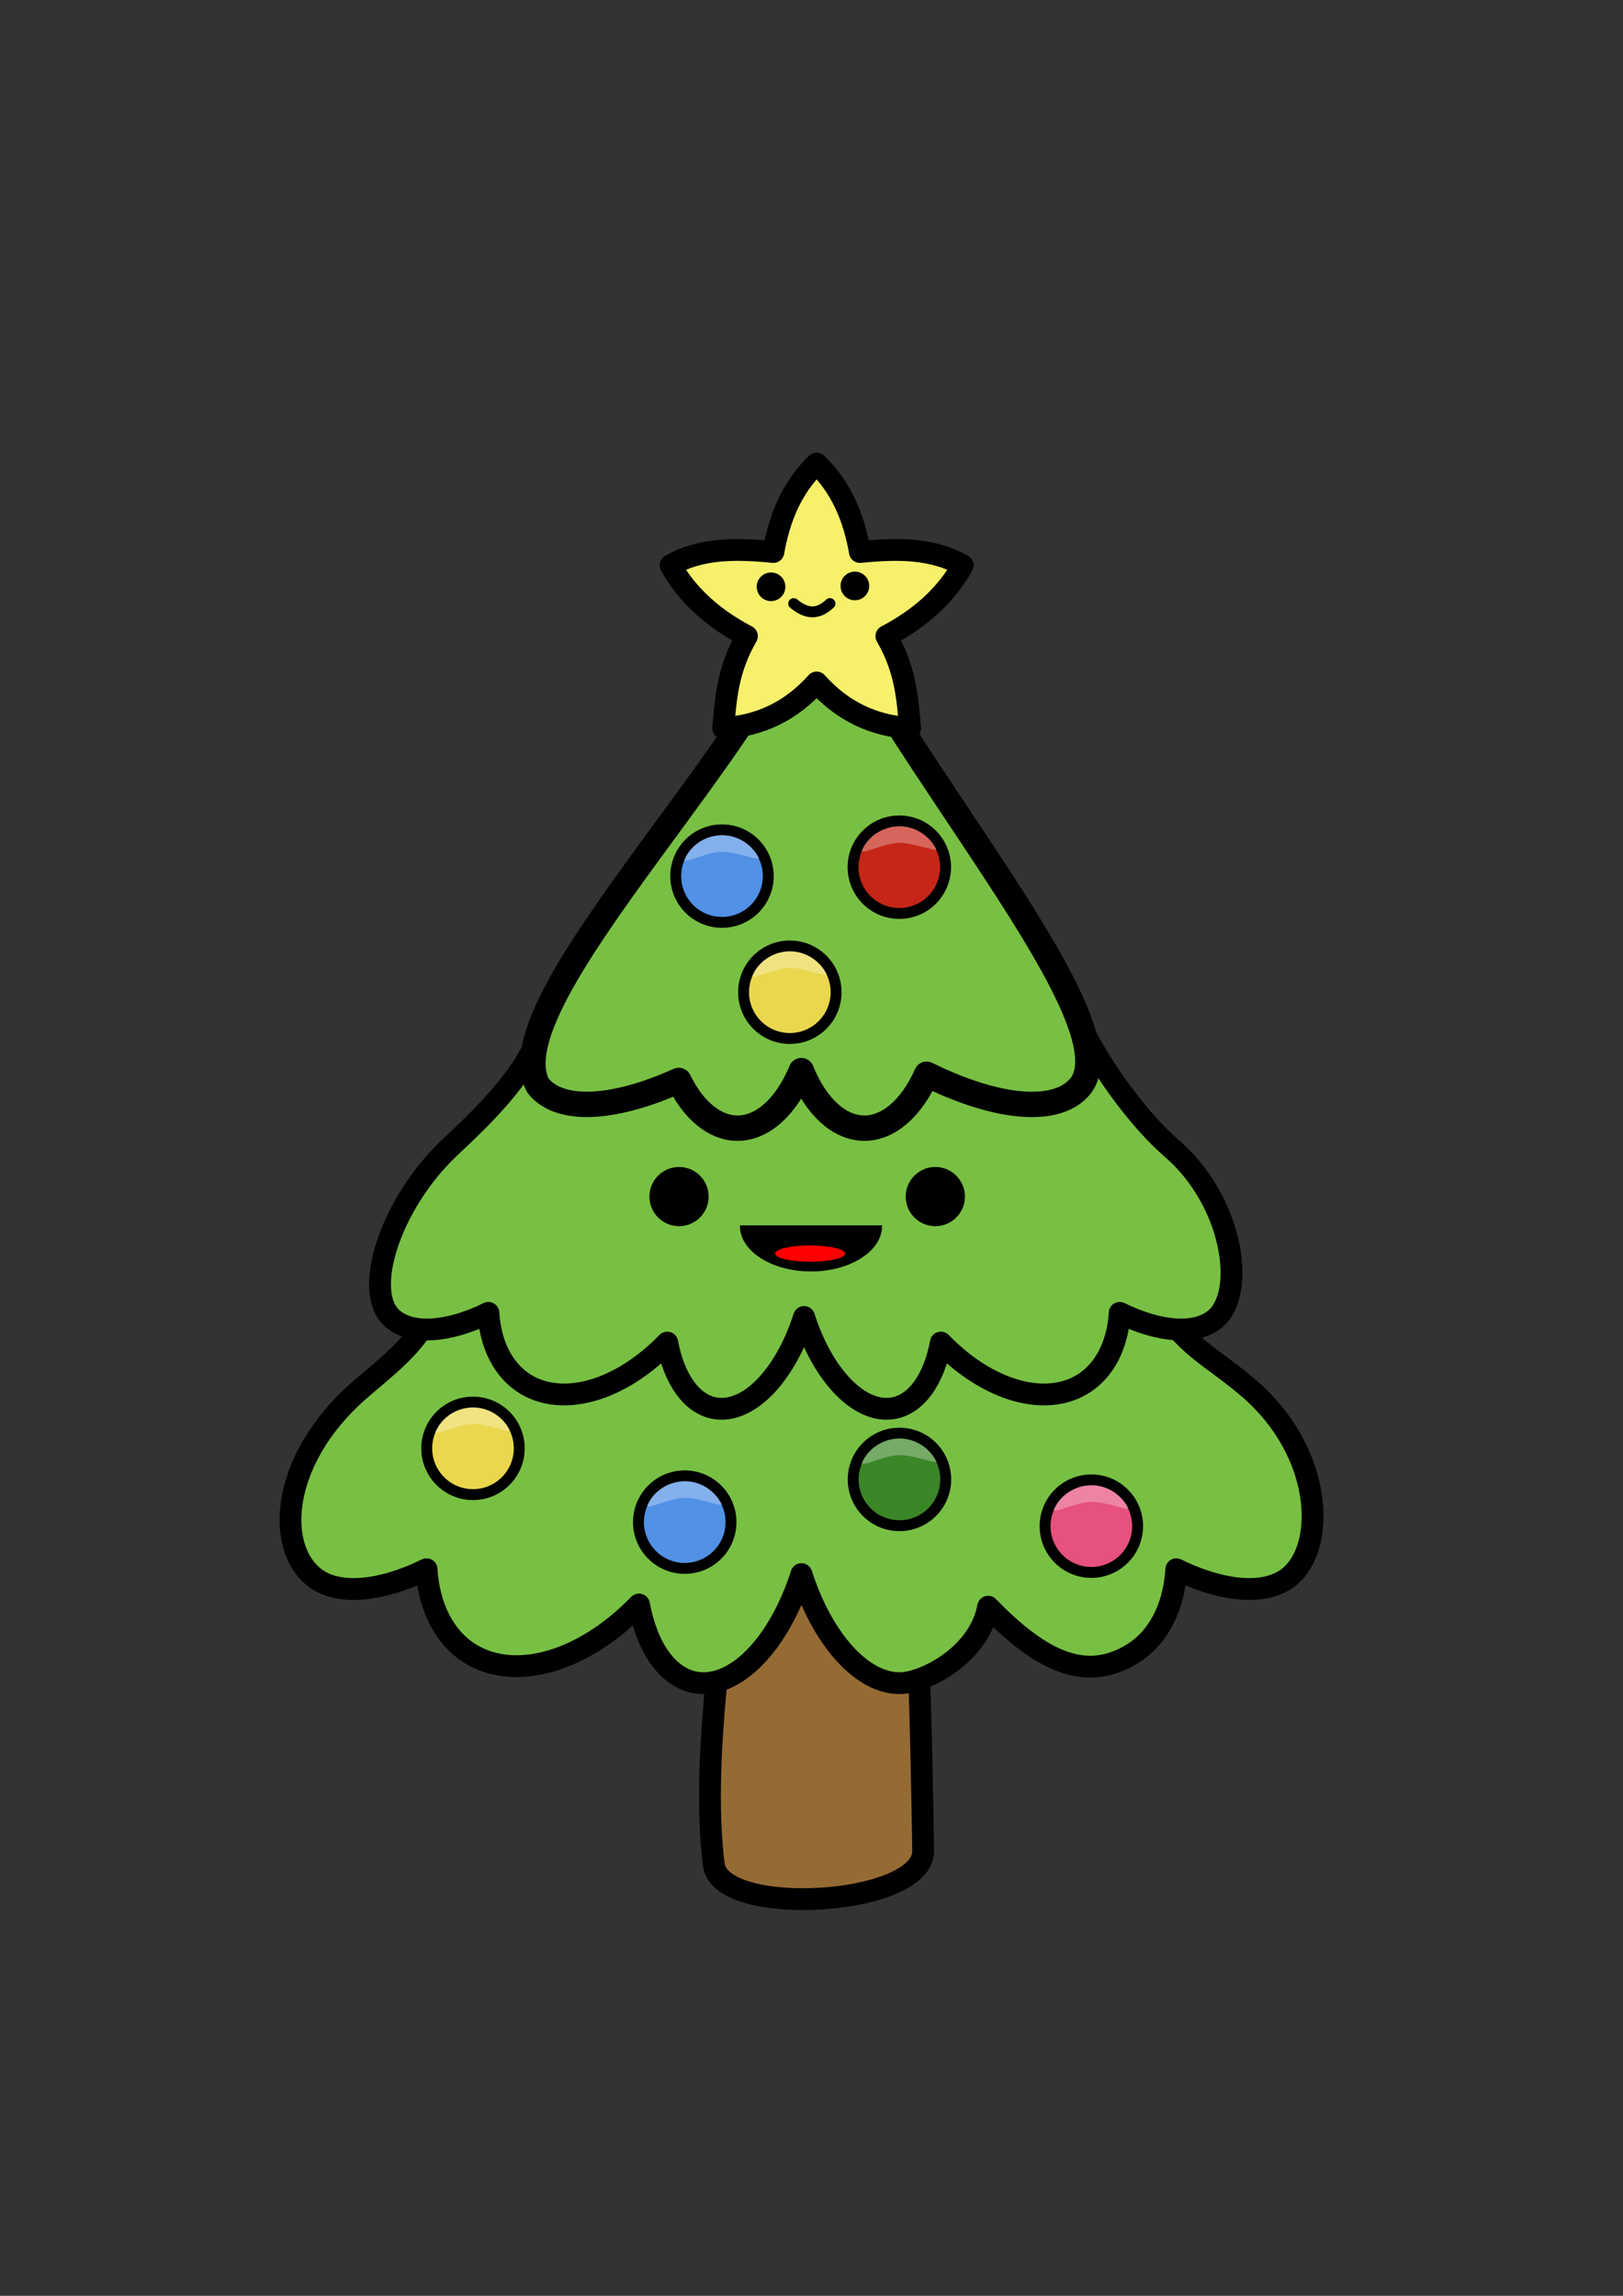 <?xml version="1.0" encoding="UTF-8" standalone="no"?>
<!-- Created with Inkscape (http://www.inkscape.org/) -->

<svg
   xmlns:dc="http://purl.org/dc/elements/1.1/"
   xmlns:cc="http://creativecommons.org/ns#"
   xmlns:rdf="http://www.w3.org/1999/02/22-rdf-syntax-ns#"
   xmlns:svg="http://www.w3.org/2000/svg"
   xmlns="http://www.w3.org/2000/svg"
   xmlns:sodipodi="http://sodipodi.sourceforge.net/DTD/sodipodi-0.dtd"
   xmlns:inkscape="http://www.inkscape.org/namespaces/inkscape"
   width="210mm"
   height="297mm"
   viewBox="0 0 744.094 1052.362"
   id="svg4811"
   version="1.1"
   inkscape:version="0.91 r13725"
   sodipodi:docname="xmas-tree.svg">
  <rect x="0" y="0" width="744.094" height="1052.362" fill="#333333" stroke="none"/>
  <defs
     id="defs4813" />
  <sodipodi:namedview
     id="base"
     pagecolor="#ffffff"
     bordercolor="#666666"
     borderopacity="1.0"
     inkscape:pageopacity="0.0"
     inkscape:pageshadow="2"
     inkscape:zoom="0.35"
     inkscape:cx="66.897685"
     inkscape:cy="802.50049"
     inkscape:document-units="px"
     inkscape:current-layer="layer1"
     showgrid="false"
     inkscape:window-width="1920"
     inkscape:window-height="1027"
     inkscape:window-x="1912"
     inkscape:window-y="-8"
     inkscape:window-maximized="1" />
  <g
     inkscape:label="Calque 1"
     inkscape:groupmode="layer"
     id="layer1">
    <path
       style="fill:#78c043;fill-rule:evenodd;stroke:#000000;stroke-width:10;stroke-linecap:butt;stroke-linejoin:round;stroke-miterlimit:4;stroke-dasharray:none;stroke-opacity:1;fill-opacity:1"
       d="m 851.094,331.705 c 6.347,25.031 49.909,-1.297 57.818,12.804 38.936,69.425 94.663,8.532 97.119,13.545 13.137,26.806 24.083,31.25 35.023,30.414 15.09,-1.153 38.887,-41.041 38.887,-41.041 0,0 27.697,38.16 40.84,37.938 15.698,-0.264 39.836,-25.537 39.836,-25.537 47.611,24.277 83.882,20.511 97.151,-14.401 1.751,-4.608 38.578,10.176 56.986,-8.672 21.961,-22.486 -18.319,-74.532 -62.124,-108.591 -94.296,-73.317 -281.232,-42.778 -344.462,2.02 -47.513,33.663 -67.517,60.333 -57.074,101.52 z"
       id="path5374"
       inkscape:connector-curvature="0"
       sodipodi:nodetypes="sssscsssssss" />
    <path
       style="fill:#956b34;fill-rule:evenodd;stroke:#000000;stroke-width:10;stroke-linecap:butt;stroke-linejoin:miter;stroke-opacity:1;stroke-miterlimit:4;stroke-dasharray:none;fill-opacity:1"
       d="m 327.289,854.877 c -8.392,-63.752 15.543,-174.235 14.142,-188.393 -1.737,-17.548 66.961,-12.69 69.701,-4.041 9.988,31.535 11.264,138.782 12.122,185.868 0.464,25.443 -92.758,30.928 -95.965,6.566 z"
       id="path5535"
       inkscape:connector-curvature="0"
       sodipodi:nodetypes="sssss" />
    <path
       style="fill:#78c043;fill-opacity:1;fill-rule:evenodd;stroke:#000000;stroke-width:10;stroke-linecap:round;stroke-linejoin:round;stroke-miterlimit:4;stroke-dasharray:none;stroke-opacity:1"
       d="m 199.367,595.356 c -4.869,20.284 -25.006,32.731 -38.247,45.201 -32.015,30.431 -34.586,67.721 -17.579,82.043 10.408,8.732 29.972,7.496 52.029,-3.287 1.109,17.674 8.316,31.514 20.219,38.824 20.71,12.606 51.811,3.473 77.164,-22.658 3.733,20.022 13.211,33.258 25.545,35.674 18.201,3.484 38.524,-17.121 48.938,-49.617 10.413,32.497 30.736,53.103 48.938,49.619 12.335,-2.414 32.925,-14.64 36.659,-34.664 25.353,26.13 45.341,34.251 66.05,21.646 11.903,-7.31 19.111,-21.15 20.221,-38.824 22.056,10.783 41.62,12.02 52.029,3.289 17.007,-14.322 14.854,-57.23 -18.59,-86.084 -17.553,-15.144 -31.028,-19.83 -41.948,-41.162 z"
       id="path5395"
       inkscape:connector-curvature="0"
       sodipodi:nodetypes="cccccccccccccscc" />
    <path
       inkscape:connector-curvature="0"
       id="path5417"
       d="m 247.828,472.424 c -6.763,21.126 -28.459,41.175 -41.981,53.911 -26.958,25.624 -40.06,66.172 -25.74,78.232 8.764,7.352 25.237,6.311 43.81,-2.768 0.934,14.882 7.003,26.535 17.025,32.691 17.438,10.614 43.626,2.925 64.974,-19.079 3.144,16.859 11.124,28.004 21.509,30.038 15.326,2.934 32.438,-14.416 41.206,-41.779 8.768,27.363 25.88,44.714 41.206,41.78 10.386,-2.033 18.367,-13.178 21.511,-30.038 21.348,22.002 47.535,29.691 64.972,19.077 10.023,-6.155 16.092,-17.809 17.026,-32.691 18.572,9.079 35.045,10.121 43.81,2.769 14.32,-12.059 8.135,-53.936 -20.025,-78.232 -14.78,-12.752 -31.039,-35.236 -40.234,-53.198 z"
       style="fill:#78c043;fill-opacity:1;fill-rule:evenodd;stroke:#000000;stroke-width:10;stroke-linecap:round;stroke-linejoin:round;stroke-miterlimit:4;stroke-dasharray:none;stroke-opacity:1"
       sodipodi:nodetypes="cccccccccccccscc" />
    <path
       style="fill:#78c043;fill-opacity:1;fill-rule:evenodd;stroke:#000000;stroke-width:10;stroke-linecap:round;stroke-linejoin:round;stroke-miterlimit:4;stroke-dasharray:none;stroke-opacity:1"
       d="m 1064.837,-68.888 c -21.121,20.076 -24.147,31.867 -12.928,41.315 6.866,5.76 19.773,4.945 34.324,-2.169 11.856,59.331 99.848,36.609 113.381,1.466 30.353,62.957 104.448,0.471 110.517,-10.207 0,0 29.256,15.193 37.188,10.91 11.444,-12.511 -1.807,-21.239 -22.928,-41.315 -63.125,-51.49 -128.042,-185.154 -128.054,-185.134 -7.308,-6.083 -82.397,150.405 -131.5,185.133 z"
       id="path5419"
       inkscape:connector-curvature="0"
       sodipodi:nodetypes="ccccscccc" />
    <path
       sodipodi:nodetypes="cccc"
       inkscape:connector-curvature="0"
       id="path5423"
       d="m 1012.758,801.067 c 39.442,-5.523 131.599,-1.869 198.158,10e-4 -38.923,-61.9 -97.764,-186.367 -97.764,-186.367 -35.31,65.887 -64.072,130.939 -100.394,186.366 z"
       style="fill:#78c043;fill-opacity:1;fill-rule:evenodd;stroke:#000000;stroke-width:8.767;stroke-linecap:round;stroke-linejoin:round;stroke-miterlimit:4;stroke-dasharray:none;stroke-opacity:1" />
    <ellipse
       style="opacity:1;fill:#78c043;fill-opacity:1;fill-rule:nonzero;stroke:#000000;stroke-width:11.459;stroke-linecap:round;stroke-linejoin:round;stroke-miterlimit:4;stroke-dasharray:none;stroke-opacity:1"
       id="path5427"
       cx="713.334"
       cy="1161.542"
       rx="109.889"
       ry="31.273"
       transform="matrix(0.918,-0.397,0.362,0.932,0,0)" />
    <ellipse
       style="opacity:1;fill:#78c043;fill-opacity:1;fill-rule:nonzero;stroke:#000000;stroke-width:9.48;stroke-linecap:round;stroke-linejoin:round;stroke-miterlimit:4;stroke-dasharray:none;stroke-opacity:1"
       id="path5429"
       cx="1083.926"
       cy="801.121"
       rx="45.043"
       ry="55.215" />
    <ellipse
       transform="matrix(-0.918,-0.397,-0.362,0.932,0,0)"
       ry="30.177"
       rx="106.037"
       cy="277.788"
       cx="-1369.002"
       id="ellipse5431"
       style="opacity:1;fill:#78c043;fill-opacity:1;fill-rule:nonzero;stroke:#000000;stroke-width:11.057;stroke-linecap:round;stroke-linejoin:round;stroke-miterlimit:4;stroke-dasharray:none;stroke-opacity:1" />
    <ellipse
       ry="53.76"
       rx="45.103"
       cy="802.636"
       cx="-1144.074"
       id="ellipse5433"
       style="opacity:1;fill:#78c043;fill-opacity:1;fill-rule:nonzero;stroke:#000000;stroke-width:9.361;stroke-linecap:round;stroke-linejoin:round;stroke-miterlimit:4;stroke-dasharray:none;stroke-opacity:1"
       transform="scale(-1,1)" />
    <path
       style="fill:#78c043;fill-opacity:1;fill-rule:evenodd;stroke:#000000;stroke-width:8.767;stroke-linecap:round;stroke-linejoin:round;stroke-miterlimit:4;stroke-dasharray:none;stroke-opacity:1"
       d="M 1584.58 463.271 C 1550.36 527.124 1522.292 590.191 1487.531 644.475 A 31.25 109.895 66.45 0 0 1446.186 691.914 A 31.25 109.895 66.45 0 0 1524.746 690.107 A 45.043 55.215 0 0 0 1555.355 704.908 A 45.043 55.215 0 0 0 1585.203 690.951 A 45.103 53.76 0 0 0 1615.502 704.967 A 45.103 53.76 0 0 0 1646.709 689.938 A 106.043 30.155 23.55 0 0 1724.895 692.428 A 106.043 30.155 23.55 0 0 1677.764 642.207 C 1638.976 578.328 1584.58 463.271 1584.58 463.271 z "
       id="path5452" />
    <path
       inkscape:connector-curvature="0"
       id="path5471"
       d="m -317.678,52.846 50,-2.857 15.357,-45.714 0.714,97.857 -40,25 10,-45 z"
       style="fill:none;fill-rule:evenodd;stroke:#000000;stroke-width:10;stroke-linecap:butt;stroke-linejoin:round;stroke-miterlimit:4;stroke-dasharray:none;stroke-opacity:1"
       sodipodi:nodetypes="ccccccc" />
    <path
       style="fill:none;fill-rule:evenodd;stroke:#000000;stroke-width:10;stroke-linecap:round;stroke-linejoin:round;stroke-miterlimit:4;stroke-dasharray:none;stroke-opacity:1"
       d="m -156.964,215.041 c -10.823,10.948 -16.53,24.881 -19.286,40.536 -16.856,-1.652 -33.272,-1.885 -47.134,6.111 7.404,13.376 19.169,24.135 34.991,32.46 -9.107,15.873 -9.584,28.869 -10.893,42.143 16.903,-0.941 31.163,-7.83 42.679,-20.893"
       id="path5480"
       inkscape:connector-curvature="0"
       sodipodi:nodetypes="cccccc" />
    <path
       id="path6434"
       d="m 372.92,264.387 c -10.541,65.429 -148.389,193.622 -126.193,233.351 9.705,12.141 34.096,11.204 64.483,-2.477 6.74,13.843 16.515,21.809 26.848,21.878 11.528,0.017 22.422,-9.788 29.318,-26.384 6.672,16.517 17.385,26.312 28.857,26.384 11.115,0.011 21.665,-9.114 28.598,-24.732 33.045,16.312 60.224,18.365 70.605,5.331 C 518.524,467.665 415.399,353.859 372.92,264.387 Z"
       style="fill:#78c043;fill-opacity:1;fill-rule:evenodd;stroke:#000000;stroke-width:11.634;stroke-linecap:round;stroke-linejoin:round;stroke-miterlimit:4;stroke-dasharray:none;stroke-opacity:1"
       inkscape:connector-curvature="0"
       sodipodi:nodetypes="ccccccccc" />
    <path
       id="path5486"
       style="fill:#f7f06b;fill-opacity:1;fill-rule:evenodd;stroke:#000000;stroke-width:10;stroke-linecap:round;stroke-linejoin:round;stroke-miterlimit:4;stroke-dasharray:none;stroke-opacity:1"
       d="m 394.24,253.024 c 16.856,-1.652 33.272,-1.885 47.134,6.111 -7.404,13.376 -19.169,24.135 -34.991,32.46 9.107,15.873 9.584,28.869 10.893,42.143 -16.903,-0.941 -31.163,-7.83 -42.867,-20.893 -11.705,13.063 -25.964,19.951 -42.867,20.893 1.309,-13.274 1.786,-26.27 10.893,-42.143 -15.822,-8.325 -27.587,-19.085 -34.991,-32.46 13.862,-7.996 30.278,-7.764 47.134,-6.111 2.755,-15.655 8.463,-29.587 19.832,-40.536 11.369,10.948 17.076,24.881 19.832,40.536 z"
       inkscape:connector-curvature="0"
       sodipodi:nodetypes="ccccccccccc" />
    <circle
       style="opacity:1;fill:#000000;fill-opacity:1;fill-rule:nonzero;stroke:none;stroke-width:10;stroke-linecap:round;stroke-linejoin:round;stroke-miterlimit:4;stroke-dasharray:none;stroke-opacity:1"
       id="path5494"
       cx="353.502"
       cy="268.971"
       r="6.566" />
    <circle
       r="6.566"
       cy="268.592"
       cx="-391.938"
       id="circle5509"
       style="opacity:1;fill:#000000;fill-opacity:1;fill-rule:nonzero;stroke:none;stroke-width:10;stroke-linecap:round;stroke-linejoin:round;stroke-miterlimit:4;stroke-dasharray:none;stroke-opacity:1"
       transform="scale(-1,1)" />
    <path
       style="fill:none;fill-opacity:1;fill-rule:evenodd;stroke:#000000;stroke-width:5;stroke-linecap:round;stroke-linejoin:miter;stroke-miterlimit:4;stroke-dasharray:none;stroke-opacity:1"
       d="m 363.87,276.673 c 5.007,4.053 10.298,5.97 16.641,0"
       id="path5521"
       inkscape:connector-curvature="0"
       sodipodi:nodetypes="cc" />
    <path
       sodipodi:nodetypes="sssscsssssss"
       inkscape:connector-curvature="0"
       id="path5537"
       d="m 900.791,248.567 c 4.909,19.362 38.607,-1.004 44.725,9.905 30.119,53.704 73.226,6.6 75.127,10.478 10.162,20.736 18.629,24.173 27.092,23.527 11.673,-0.892 30.081,-31.747 30.081,-31.747 0,0 21.425,29.518 31.592,29.347 12.143,-0.205 30.815,-19.754 30.815,-19.754 36.83,18.78 64.886,15.866 75.151,-11.14 1.355,-3.564 29.842,7.871 44.081,-6.708 16.988,-17.394 -14.171,-57.654 -48.056,-84.001 -72.942,-56.714 -217.547,-33.091 -266.458,1.563 -36.753,26.04 -52.228,46.671 -44.149,78.531 z"
       style="fill:#78c043;fill-rule:evenodd;stroke:#000000;stroke-width:10;stroke-linecap:butt;stroke-linejoin:round;stroke-miterlimit:4;stroke-dasharray:none;stroke-opacity:1;fill-opacity:1" />
    <path
       style="fill:#78c043;fill-rule:evenodd;stroke:#000000;stroke-width:10;stroke-linecap:butt;stroke-linejoin:round;stroke-miterlimit:4;stroke-dasharray:none;stroke-opacity:1;fill-opacity:1"
       d="m 951.29,179.852 c 3.494,13.78 27.477,-0.714 31.831,7.049 21.435,38.221 52.115,4.697 53.467,7.457 7.232,14.758 13.258,17.204 19.281,16.744 8.308,-0.635 21.409,-22.594 21.409,-22.594 0,0 15.248,21.008 22.484,20.886 8.642,-0.146 21.931,-14.059 21.931,-14.059 26.212,13.365 46.179,11.292 53.485,-7.928 0.964,-2.537 21.238,5.602 31.373,-4.774 12.091,-12.379 -10.085,-41.032 -34.202,-59.783 -51.913,-40.363 -154.827,-23.551 -189.638,1.112 -26.157,18.532 -37.17,33.215 -31.421,55.89 z"
       id="path5539"
       inkscape:connector-curvature="0"
       sodipodi:nodetypes="sssscsssssss" />
    <g
       id="g6311"
       transform="translate(368.571,134.286)">
      <circle
         style="opacity:1;fill:#5191e6;fill-opacity:1;fill-rule:nonzero;stroke:#000000;stroke-width:5;stroke-linecap:round;stroke-linejoin:round;stroke-miterlimit:4;stroke-dasharray:none;stroke-opacity:1"
         id="circle5551"
         cx="-663.214"
         cy="349.862"
         r="21.208" />
      <path
         sodipodi:nodetypes="sssss"
         inkscape:connector-curvature="0"
         id="path5555"
         d="m -646.373,341.291 c 1.071,2.182 -9.536,-2.58 -16.784,-2.58 -7.248,0 -18.408,6.22 -17.169,3.219 2.73,-6.611 10.166,-10.872 17.414,-10.872 7.248,0 13.982,5.025 16.539,10.233 z"
         style="opacity:1;fill:#ffffff;fill-opacity:0.294;fill-rule:nonzero;stroke:none;stroke-width:5;stroke-linecap:round;stroke-linejoin:round;stroke-miterlimit:4;stroke-dasharray:none;stroke-opacity:1" />
    </g>
    <g
       id="g6289"
       transform="translate(368.571,134.286)">
      <circle
         r="21.208"
         cy="349.862"
         cx="-592.756"
         id="circle6171"
         style="opacity:1;fill:#ea5a4d;fill-opacity:1;fill-rule:nonzero;stroke:#000000;stroke-width:5;stroke-linecap:round;stroke-linejoin:round;stroke-miterlimit:4;stroke-dasharray:none;stroke-opacity:1" />
      <path
         style="opacity:1;fill:#ffffff;fill-opacity:0.294;fill-rule:nonzero;stroke:none;stroke-width:5;stroke-linecap:round;stroke-linejoin:round;stroke-miterlimit:4;stroke-dasharray:none;stroke-opacity:1"
         d="m -575.915,341.291 c 1.071,2.182 -9.536,-2.58 -16.784,-2.58 -7.248,0 -18.408,6.22 -17.169,3.219 2.73,-6.611 10.166,-10.872 17.414,-10.872 7.248,0 13.982,5.025 16.539,10.233 z"
         id="path6173"
         inkscape:connector-curvature="0"
         sodipodi:nodetypes="sssss" />
    </g>
    <g
       id="g6321"
       transform="translate(368.571,134.286)">
      <circle
         style="opacity:1;fill:#ead74d;fill-opacity:1;fill-rule:nonzero;stroke:#000000;stroke-width:5;stroke-linecap:round;stroke-linejoin:round;stroke-miterlimit:4;stroke-dasharray:none;stroke-opacity:1"
         id="circle6177"
         cx="-528.864"
         cy="349.61"
         r="21.208" />
      <path
         sodipodi:nodetypes="sssss"
         inkscape:connector-curvature="0"
         id="path6179"
         d="m -512.023,341.039 c 1.071,2.182 -9.536,-2.58 -16.784,-2.58 -7.248,0 -18.408,6.22 -17.169,3.219 2.73,-6.611 10.166,-10.872 17.414,-10.872 7.248,0 13.982,5.025 16.539,10.233 z"
         style="opacity:1;fill:#ffffff;fill-opacity:0.294;fill-rule:nonzero;stroke:none;stroke-width:5;stroke-linecap:round;stroke-linejoin:round;stroke-miterlimit:4;stroke-dasharray:none;stroke-opacity:1" />
    </g>
    <g
       id="g6337"
       transform="translate(368.571,134.286)">
      <circle
         r="21.208"
         cy="422.341"
         cx="-629.374"
         id="circle6191"
         style="opacity:1;fill:#e6517e;fill-opacity:1;fill-rule:nonzero;stroke:#000000;stroke-width:5;stroke-linecap:round;stroke-linejoin:round;stroke-miterlimit:4;stroke-dasharray:none;stroke-opacity:1" />
      <path
         style="opacity:1;fill:#ffffff;fill-opacity:0.294;fill-rule:nonzero;stroke:none;stroke-width:5;stroke-linecap:round;stroke-linejoin:round;stroke-miterlimit:4;stroke-dasharray:none;stroke-opacity:1"
         d="m -612.533,413.77 c 1.071,2.182 -9.536,-2.58 -16.784,-2.58 -7.248,0 -18.408,6.22 -17.169,3.219 2.73,-6.611 10.166,-10.872 17.414,-10.872 7.248,0 13.982,5.025 16.539,10.233 z"
         id="path6193"
         inkscape:connector-curvature="0"
         sodipodi:nodetypes="sssss" />
    </g>
    <g
       id="g6347"
       transform="translate(368.571,134.286)">
      <circle
         r="21.208"
         cy="423.856"
         cx="-544.774"
         id="circle6207"
         style="opacity:1;fill:#3b8627;fill-opacity:1;fill-rule:nonzero;stroke:#000000;stroke-width:5;stroke-linecap:round;stroke-linejoin:round;stroke-miterlimit:4;stroke-dasharray:none;stroke-opacity:1" />
      <path
         style="opacity:1;fill:#ffffff;fill-opacity:0.294;fill-rule:nonzero;stroke:none;stroke-width:5;stroke-linecap:round;stroke-linejoin:round;stroke-miterlimit:4;stroke-dasharray:none;stroke-opacity:1"
         d="m -527.933,415.285 c 1.071,2.182 -9.536,-2.58 -16.784,-2.58 -7.248,0 -18.408,6.22 -17.169,3.219 2.73,-6.611 10.166,-10.872 17.414,-10.872 7.248,0 13.982,5.025 16.539,10.233 z"
         id="path6209"
         inkscape:connector-curvature="0"
         sodipodi:nodetypes="sssss" />
    </g>
    <g
       id="g6301"
       transform="translate(368.571,134.286)">
      <circle
         style="opacity:1;fill:#c52617;fill-opacity:1;fill-rule:nonzero;stroke:#000000;stroke-width:5;stroke-linecap:round;stroke-linejoin:round;stroke-miterlimit:4;stroke-dasharray:none;stroke-opacity:1"
         id="circle6295"
         cx="-592.756"
         cy="349.862"
         r="21.208" />
      <path
         sodipodi:nodetypes="sssss"
         inkscape:connector-curvature="0"
         id="path6297"
         d="m -575.915,341.291 c 1.071,2.182 -9.536,-2.58 -16.784,-2.58 -7.248,0 -18.408,6.22 -17.169,3.219 2.73,-6.611 10.166,-10.872 17.414,-10.872 7.248,0 13.982,5.025 16.539,10.233 z"
         style="opacity:1;fill:#ffffff;fill-opacity:0.294;fill-rule:nonzero;stroke:none;stroke-width:5;stroke-linecap:round;stroke-linejoin:round;stroke-miterlimit:4;stroke-dasharray:none;stroke-opacity:1" />
    </g>
    <g
       id="g6305"
       transform="translate(1005.063,47.645)">
      <circle
         r="21.208"
         cy="349.862"
         cx="-592.756"
         id="circle6307"
         style="opacity:1;fill:#c52617;fill-opacity:1;fill-rule:nonzero;stroke:#000000;stroke-width:5;stroke-linecap:round;stroke-linejoin:round;stroke-miterlimit:4;stroke-dasharray:none;stroke-opacity:1" />
      <path
         style="opacity:1;fill:#ffffff;fill-opacity:0.294;fill-rule:nonzero;stroke:none;stroke-width:5;stroke-linecap:round;stroke-linejoin:round;stroke-miterlimit:4;stroke-dasharray:none;stroke-opacity:1"
         d="m -575.915,341.291 c 1.071,2.182 -9.536,-2.58 -16.784,-2.58 -7.248,0 -18.408,6.22 -17.169,3.219 2.73,-6.611 10.166,-10.872 17.414,-10.872 7.248,0 13.982,5.025 16.539,10.233 z"
         id="path6309"
         inkscape:connector-curvature="0"
         sodipodi:nodetypes="sssss" />
    </g>
    <g
       id="g6315"
       transform="translate(994.229,51.731)">
      <circle
         r="21.208"
         cy="349.862"
         cx="-663.214"
         id="circle6317"
         style="opacity:1;fill:#5191e6;fill-opacity:1;fill-rule:nonzero;stroke:#000000;stroke-width:5;stroke-linecap:round;stroke-linejoin:round;stroke-miterlimit:4;stroke-dasharray:none;stroke-opacity:1" />
      <path
         style="opacity:1;fill:#ffffff;fill-opacity:0.294;fill-rule:nonzero;stroke:none;stroke-width:5;stroke-linecap:round;stroke-linejoin:round;stroke-miterlimit:4;stroke-dasharray:none;stroke-opacity:1"
         d="m -646.373,341.291 c 1.071,2.182 -9.536,-2.58 -16.784,-2.58 -7.248,0 -18.408,6.22 -17.169,3.219 2.73,-6.611 10.166,-10.872 17.414,-10.872 7.248,0 13.982,5.025 16.539,10.233 z"
         id="path6319"
         inkscape:connector-curvature="0"
         sodipodi:nodetypes="sssss" />
    </g>
    <g
       id="g6325"
       transform="translate(890.98,105.209)">
      <circle
         r="21.208"
         cy="349.61"
         cx="-528.864"
         id="circle6327"
         style="opacity:1;fill:#ead74d;fill-opacity:1;fill-rule:nonzero;stroke:#000000;stroke-width:5;stroke-linecap:round;stroke-linejoin:round;stroke-miterlimit:4;stroke-dasharray:none;stroke-opacity:1" />
      <path
         style="opacity:1;fill:#ffffff;fill-opacity:0.294;fill-rule:nonzero;stroke:none;stroke-width:5;stroke-linecap:round;stroke-linejoin:round;stroke-miterlimit:4;stroke-dasharray:none;stroke-opacity:1"
         d="m -512.023,341.039 c 1.071,2.182 -9.536,-2.58 -16.784,-2.58 -7.248,0 -18.408,6.22 -17.169,3.219 2.73,-6.611 10.166,-10.872 17.414,-10.872 7.248,0 13.982,5.025 16.539,10.233 z"
         id="path6329"
         inkscape:connector-curvature="0"
         sodipodi:nodetypes="sssss" />
    </g>
    <g
       id="g6331"
       transform="translate(977.143,347.857)">
      <circle
         r="21.208"
         cy="349.862"
         cx="-663.214"
         id="circle6333"
         style="opacity:1;fill:#5191e6;fill-opacity:1;fill-rule:nonzero;stroke:#000000;stroke-width:5;stroke-linecap:round;stroke-linejoin:round;stroke-miterlimit:4;stroke-dasharray:none;stroke-opacity:1" />
      <path
         style="opacity:1;fill:#ffffff;fill-opacity:0.294;fill-rule:nonzero;stroke:none;stroke-width:5;stroke-linecap:round;stroke-linejoin:round;stroke-miterlimit:4;stroke-dasharray:none;stroke-opacity:1"
         d="m -646.373,341.291 c 1.071,2.182 -9.536,-2.58 -16.784,-2.58 -7.248,0 -18.408,6.22 -17.169,3.219 2.73,-6.611 10.166,-10.872 17.414,-10.872 7.248,0 13.982,5.025 16.539,10.233 z"
         id="path6335"
         inkscape:connector-curvature="0"
         sodipodi:nodetypes="sssss" />
    </g>
    <g
       id="g6341"
       transform="translate(1129.725,277.223)">
      <circle
         style="opacity:1;fill:#e6517e;fill-opacity:1;fill-rule:nonzero;stroke:#000000;stroke-width:5;stroke-linecap:round;stroke-linejoin:round;stroke-miterlimit:4;stroke-dasharray:none;stroke-opacity:1"
         id="circle6343"
         cx="-629.374"
         cy="422.341"
         r="21.208" />
      <path
         sodipodi:nodetypes="sssss"
         inkscape:connector-curvature="0"
         id="path6345"
         d="m -612.533,413.77 c 1.071,2.182 -9.536,-2.58 -16.784,-2.58 -7.248,0 -18.408,6.22 -17.169,3.219 2.73,-6.611 10.166,-10.872 17.414,-10.872 7.248,0 13.982,5.025 16.539,10.233 z"
         style="opacity:1;fill:#ffffff;fill-opacity:0.294;fill-rule:nonzero;stroke:none;stroke-width:5;stroke-linecap:round;stroke-linejoin:round;stroke-miterlimit:4;stroke-dasharray:none;stroke-opacity:1" />
    </g>
    <g
       id="g6351"
       transform="translate(957.143,254.286)">
      <circle
         style="opacity:1;fill:#3b8627;fill-opacity:1;fill-rule:nonzero;stroke:#000000;stroke-width:5;stroke-linecap:round;stroke-linejoin:round;stroke-miterlimit:4;stroke-dasharray:none;stroke-opacity:1"
         id="circle6353"
         cx="-544.774"
         cy="423.856"
         r="21.208" />
      <path
         sodipodi:nodetypes="sssss"
         inkscape:connector-curvature="0"
         id="path6355"
         d="m -527.933,415.285 c 1.071,2.182 -9.536,-2.58 -16.784,-2.58 -7.248,0 -18.408,6.22 -17.169,3.219 2.73,-6.611 10.166,-10.872 17.414,-10.872 7.248,0 13.982,5.025 16.539,10.233 z"
         style="opacity:1;fill:#ffffff;fill-opacity:0.294;fill-rule:nonzero;stroke:none;stroke-width:5;stroke-linecap:round;stroke-linejoin:round;stroke-miterlimit:4;stroke-dasharray:none;stroke-opacity:1" />
    </g>
    <g
       id="g6357"
       transform="translate(745.714,314.286)">
      <circle
         r="21.208"
         cy="349.61"
         cx="-528.864"
         id="circle6359"
         style="opacity:1;fill:#ead74d;fill-opacity:1;fill-rule:nonzero;stroke:#000000;stroke-width:5;stroke-linecap:round;stroke-linejoin:round;stroke-miterlimit:4;stroke-dasharray:none;stroke-opacity:1" />
      <path
         style="opacity:1;fill:#ffffff;fill-opacity:0.294;fill-rule:nonzero;stroke:none;stroke-width:5;stroke-linecap:round;stroke-linejoin:round;stroke-miterlimit:4;stroke-dasharray:none;stroke-opacity:1"
         d="m -512.023,341.039 c 1.071,2.182 -9.536,-2.58 -16.784,-2.58 -7.248,0 -18.408,6.22 -17.169,3.219 2.73,-6.611 10.166,-10.872 17.414,-10.872 7.248,0 13.982,5.025 16.539,10.233 z"
         id="path6361"
         inkscape:connector-curvature="0"
         sodipodi:nodetypes="sssss" />
    </g>
    <path
       style="opacity:1;fill:#000000;fill-opacity:1;fill-rule:nonzero;stroke:none;stroke-width:5;stroke-linecap:round;stroke-linejoin:round;stroke-miterlimit:4;stroke-dasharray:none;stroke-opacity:1"
       d="m 339.266,561.674 a 32.577,20.834 0 0 0 -0.025,0.314 32.577,20.834 0 0 0 32.576,20.834 32.577,20.834 0 0 0 32.578,-20.834 32.577,20.834 0 0 0 -0.018,-0.314 l -65.111,0 z"
       id="path6373"
       inkscape:connector-curvature="0" />
    <ellipse
       ry="20.834"
       rx="32.577"
       cy="626.882"
       cx="926.771"
       id="ellipse6375"
       style="opacity:1;fill:#000000;fill-opacity:1;fill-rule:nonzero;stroke:none;stroke-width:5;stroke-linecap:round;stroke-linejoin:round;stroke-miterlimit:4;stroke-dasharray:none;stroke-opacity:1" />
    <ellipse
       style="opacity:1;fill:#ff0000;fill-opacity:1;fill-rule:nonzero;stroke:none;stroke-width:5;stroke-linecap:round;stroke-linejoin:round;stroke-miterlimit:4;stroke-dasharray:none;stroke-opacity:1"
       id="path6384"
       cx="371.397"
       cy="574.616"
       rx="16.036"
       ry="3.725" />
    <circle
       style="opacity:1;fill:#000000;fill-opacity:1;fill-rule:nonzero;stroke:none;stroke-width:5;stroke-linecap:round;stroke-linejoin:round;stroke-miterlimit:4;stroke-dasharray:none;stroke-opacity:1"
       id="path6386"
       cx="311.317"
       cy="548.495"
       r="13.571" />
    <circle
       r="13.571"
       cy="548.495"
       cx="428.817"
       id="circle6388"
       style="opacity:1;fill:#000000;fill-opacity:1;fill-rule:nonzero;stroke:none;stroke-width:5;stroke-linecap:round;stroke-linejoin:round;stroke-miterlimit:4;stroke-dasharray:none;stroke-opacity:1" />
    <path
       style="fill:#78c043;fill-opacity:1;fill-rule:evenodd;stroke:#000000;stroke-width:8.767;stroke-linecap:round;stroke-linejoin:round;stroke-miterlimit:4;stroke-dasharray:none;stroke-opacity:1"
       d="m 1467.043,192.496 c 39.442,-5.523 131.599,-1.869 198.158,0.001 C 1626.279,130.597 1567.438,6.13 1567.438,6.13 1532.128,72.017 1503.366,137.068 1467.043,192.496 Z"
       id="path6406"
       inkscape:connector-curvature="0"
       sodipodi:nodetypes="cccc" />
    <ellipse
       style="opacity:1;fill:none;fill-opacity:1;fill-rule:nonzero;stroke:#000000;stroke-width:10;stroke-linecap:round;stroke-linejoin:round;stroke-miterlimit:4;stroke-dasharray:none;stroke-opacity:1"
       id="path6410"
       cx="1068.742"
       cy="-1108.769"
       rx="38.601"
       ry="94.315"
       transform="matrix(0.622,0.783,-0.783,0.622,0,0)" />
    <ellipse
       transform="matrix(1,0.003,-0.009,1,0,0)"
       ry="54.668"
       rx="41.095"
       cy="174.594"
       cx="1528.055"
       id="ellipse6412"
       style="opacity:1;fill:none;fill-opacity:1;fill-rule:nonzero;stroke:#000000;stroke-width:10;stroke-linecap:round;stroke-linejoin:round;stroke-miterlimit:4;stroke-dasharray:none;stroke-opacity:1" />
    <ellipse
       transform="matrix(-0.622,0.783,0.783,0.622,0,0)"
       ry="94.315"
       rx="38.601"
       cy="1344.545"
       cx="-877.765"
       id="ellipse6414"
       style="opacity:1;fill:none;fill-opacity:1;fill-rule:nonzero;stroke:#000000;stroke-width:10;stroke-linecap:round;stroke-linejoin:round;stroke-miterlimit:4;stroke-dasharray:none;stroke-opacity:1" />
    <ellipse
       style="opacity:1;fill:none;fill-opacity:1;fill-rule:nonzero;stroke:#000000;stroke-width:10;stroke-linecap:round;stroke-linejoin:round;stroke-miterlimit:4;stroke-dasharray:none;stroke-opacity:1"
       id="ellipse6416"
       cx="-1603.592"
       cy="183.211"
       rx="41.095"
       ry="54.668"
       transform="matrix(-1,0.003,0.009,1,0,0)" />
    <path
       style="fill:#78c043;fill-opacity:1;fill-rule:evenodd;stroke:#000000;stroke-width:8.767;stroke-linecap:round;stroke-linejoin:round;stroke-miterlimit:4;stroke-dasharray:none;stroke-opacity:1"
       d="M 1840.18 177.855 C 1820.053 215.411 1802.051 252.688 1783.566 288.072 A 38.601 94.315 51.571 0 0 1781.605 289.564 A 38.601 94.315 51.571 0 0 1731.715 378.424 A 38.601 94.315 51.571 0 0 1787.139 376.295 A 31.013 55.299 0.482 0 0 1810.215 395.1 A 31.013 55.299 0.482 0 0 1835.414 372.422 A 31.013 55.299 0.482 0 0 1860.217 395.1 A 31.013 55.299 0.482 0 0 1884.797 373.842 A 94.315 38.601 38.429 0 0 1945.482 378.424 A 94.315 38.601 38.429 0 0 1896.178 290.043 C 1866.868 234.281 1840.18 177.855 1840.18 177.855 z "
       id="path6421" />
    <g
       transform="translate(368.571,134.286)"
       id="g6508">
      <circle
         r="21.208"
         cy="349.862"
         cx="-663.214"
         id="circle6510"
         style="opacity:1;fill:#5191e6;fill-opacity:1;fill-rule:nonzero;stroke:#000000;stroke-width:5;stroke-linecap:round;stroke-linejoin:round;stroke-miterlimit:4;stroke-dasharray:none;stroke-opacity:1" />
      <path
         style="opacity:1;fill:#ffffff;fill-opacity:0.294;fill-rule:nonzero;stroke:none;stroke-width:5;stroke-linecap:round;stroke-linejoin:round;stroke-miterlimit:4;stroke-dasharray:none;stroke-opacity:1"
         d="m -646.373,341.291 c 1.071,2.182 -9.536,-2.58 -16.784,-2.58 -7.248,0 -18.408,6.22 -17.169,3.219 2.73,-6.611 10.166,-10.872 17.414,-10.872 7.248,0 13.982,5.025 16.539,10.233 z"
         id="path6512"
         inkscape:connector-curvature="0"
         sodipodi:nodetypes="sssss" />
    </g>
    <circle
       r="21.208"
       cy="385.577"
       cx="-315.357"
       id="circle6518"
       style="opacity:1;fill:#5191e6;fill-opacity:1;fill-rule:nonzero;stroke:#000000;stroke-width:5;stroke-linecap:round;stroke-linejoin:round;stroke-miterlimit:4;stroke-dasharray:none;stroke-opacity:1" />
    <path
       style="opacity:1;fill:#ffffff;fill-opacity:0.294;fill-rule:nonzero;stroke:none;stroke-width:5;stroke-linecap:round;stroke-linejoin:round;stroke-miterlimit:4;stroke-dasharray:none;stroke-opacity:1"
       d="m -298.516,377.006 c 1.071,2.182 -9.536,-2.58 -16.784,-2.58 -7.248,0 -18.408,6.22 -17.169,3.219 2.73,-6.611 10.166,-10.872 17.414,-10.872 7.248,0 13.982,5.025 16.539,10.233 z"
       id="path6520"
       inkscape:connector-curvature="0"
       sodipodi:nodetypes="sssss" />
  </g>
</svg>
